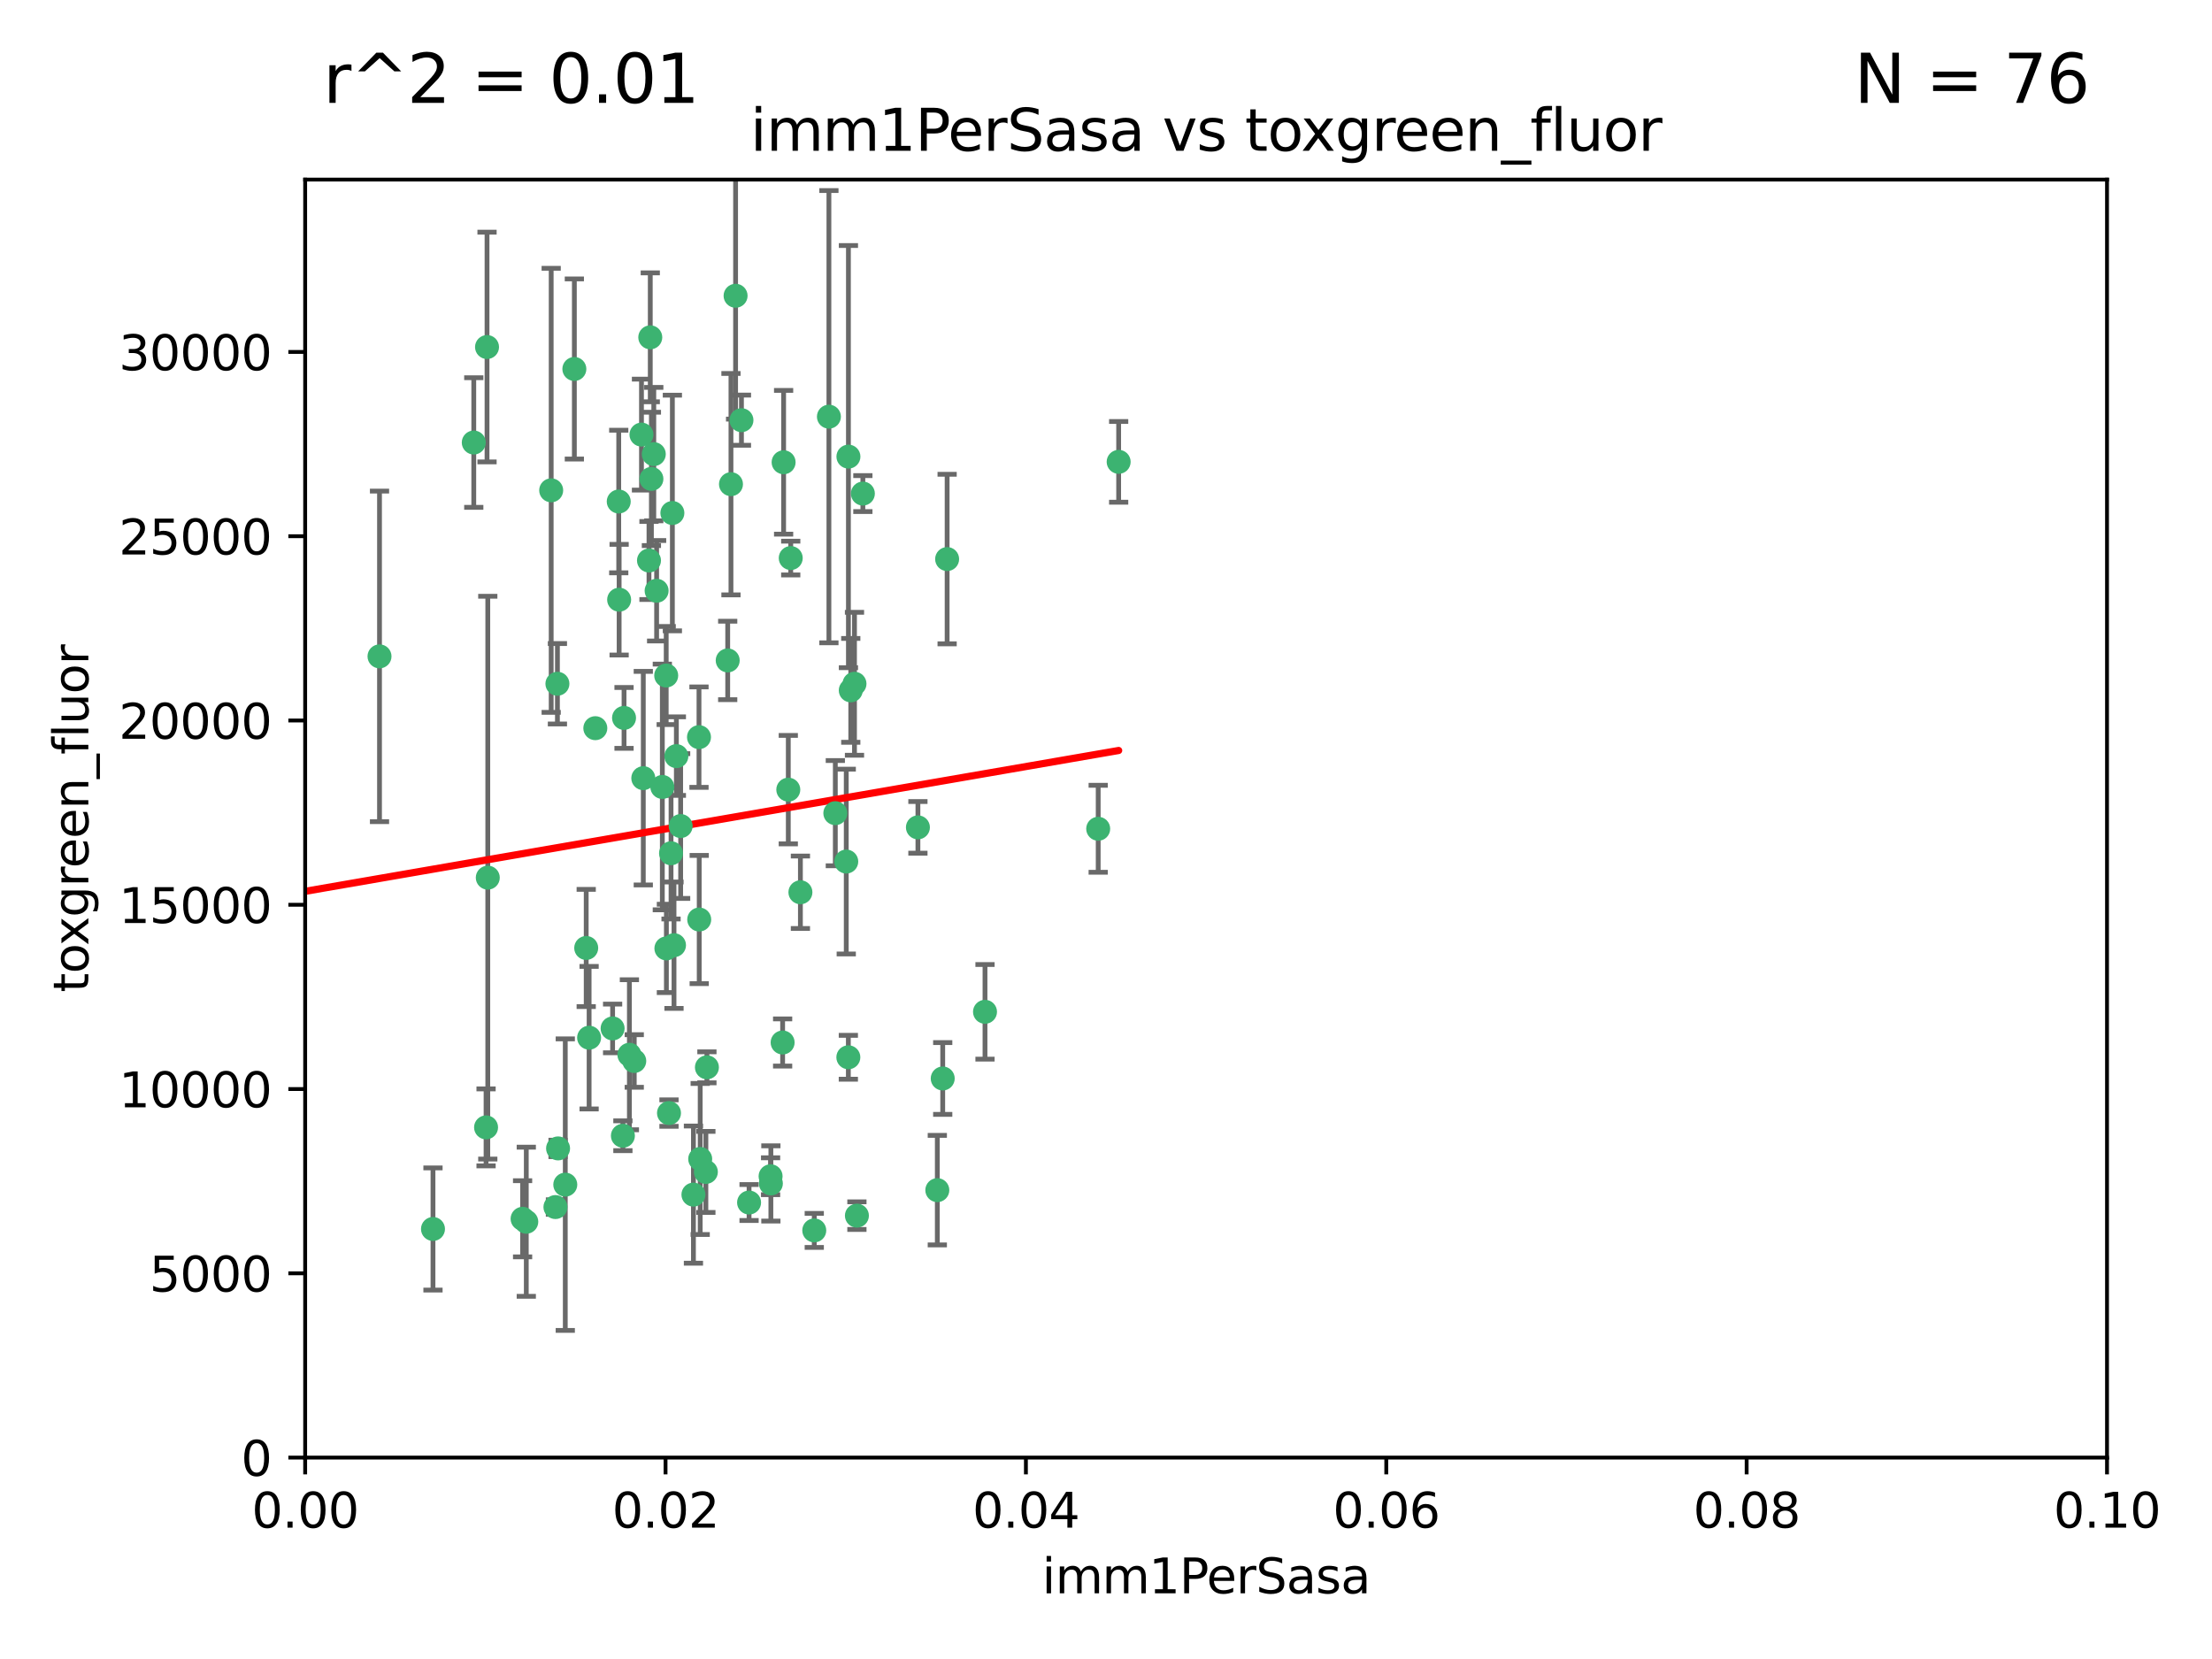 <?xml version="1.0" encoding="utf-8" standalone="no"?>
<!DOCTYPE svg PUBLIC "-//W3C//DTD SVG 1.1//EN"
  "http://www.w3.org/Graphics/SVG/1.1/DTD/svg11.dtd">
<svg xmlns:xlink="http://www.w3.org/1999/xlink" width="460.8pt" height="345.6pt" viewBox="0 0 460.8 345.6" xmlns="http://www.w3.org/2000/svg" version="1.1">
 <defs>
  <style type="text/css">*{stroke-linejoin: round; stroke-linecap: butt}</style>
 </defs>
 <g id="figure_1">
  <g id="patch_1">
   <path d="M 0 345.6 
L 460.8 345.6 
L 460.8 0 
L 0 0 
z
" style="fill: #ffffff"/>
  </g>
  <g id="axes_1">
   <g id="patch_2">
    <path d="M 63.571 303.64 
L 438.93 303.64 
L 438.93 37.411 
L 63.571 37.411 
z
" style="fill: #ffffff"/>
   </g>
   <g id="PathCollection_1">
    <defs>
     <path id="ma647a8d2b0" d="M 0 1.118 
C 0.297 1.118 0.581 1 0.791 0.791 
C 1 0.581 1.118 0.297 1.118 0 
C 1.118 -0.297 1 -0.581 0.791 -0.791 
C 0.581 -1 0.297 -1.118 0 -1.118 
C -0.297 -1.118 -0.581 -1 -0.791 -0.791 
C -1 -0.581 -1.118 -0.297 -1.118 0 
C -1.118 0.297 -1 0.581 -0.791 0.791 
C -0.581 1 -0.297 1.118 0 1.118 
z
" style="stroke: #3cb371"/>
    </defs>
    <g clip-path="url(#p1c06ecf0f9)">
     <use xlink:href="#ma647a8d2b0" x="101.457" y="72.294" style="fill: #3cb371; stroke: #3cb371"/>
     <use xlink:href="#ma647a8d2b0" x="79.059" y="136.733" style="fill: #3cb371; stroke: #3cb371"/>
     <use xlink:href="#ma647a8d2b0" x="98.695" y="92.187" style="fill: #3cb371; stroke: #3cb371"/>
     <use xlink:href="#ma647a8d2b0" x="114.822" y="102.144" style="fill: #3cb371; stroke: #3cb371"/>
     <use xlink:href="#ma647a8d2b0" x="135.699" y="99.763" style="fill: #3cb371; stroke: #3cb371"/>
     <use xlink:href="#ma647a8d2b0" x="135.464" y="70.271" style="fill: #3cb371; stroke: #3cb371"/>
     <use xlink:href="#ma647a8d2b0" x="164.725" y="116.252" style="fill: #3cb371; stroke: #3cb371"/>
     <use xlink:href="#ma647a8d2b0" x="136.786" y="123.063" style="fill: #3cb371; stroke: #3cb371"/>
     <use xlink:href="#ma647a8d2b0" x="124.016" y="151.693" style="fill: #3cb371; stroke: #3cb371"/>
     <use xlink:href="#ma647a8d2b0" x="137.975" y="163.936" style="fill: #3cb371; stroke: #3cb371"/>
     <use xlink:href="#ma647a8d2b0" x="128.894" y="104.476" style="fill: #3cb371; stroke: #3cb371"/>
     <use xlink:href="#ma647a8d2b0" x="177.231" y="143.815" style="fill: #3cb371; stroke: #3cb371"/>
     <use xlink:href="#ma647a8d2b0" x="135.196" y="116.762" style="fill: #3cb371; stroke: #3cb371"/>
     <use xlink:href="#ma647a8d2b0" x="119.649" y="76.865" style="fill: #3cb371; stroke: #3cb371"/>
     <use xlink:href="#ma647a8d2b0" x="153.236" y="61.614" style="fill: #3cb371; stroke: #3cb371"/>
     <use xlink:href="#ma647a8d2b0" x="145.613" y="153.559" style="fill: #3cb371; stroke: #3cb371"/>
     <use xlink:href="#ma647a8d2b0" x="179.751" y="102.821" style="fill: #3cb371; stroke: #3cb371"/>
     <use xlink:href="#ma647a8d2b0" x="136.196" y="94.6" style="fill: #3cb371; stroke: #3cb371"/>
     <use xlink:href="#ma647a8d2b0" x="140.407" y="196.901" style="fill: #3cb371; stroke: #3cb371"/>
     <use xlink:href="#ma647a8d2b0" x="151.594" y="137.58" style="fill: #3cb371; stroke: #3cb371"/>
     <use xlink:href="#ma647a8d2b0" x="164.216" y="164.499" style="fill: #3cb371; stroke: #3cb371"/>
     <use xlink:href="#ma647a8d2b0" x="178.006" y="142.442" style="fill: #3cb371; stroke: #3cb371"/>
     <use xlink:href="#ma647a8d2b0" x="117.758" y="246.782" style="fill: #3cb371; stroke: #3cb371"/>
     <use xlink:href="#ma647a8d2b0" x="133.632" y="90.534" style="fill: #3cb371; stroke: #3cb371"/>
     <use xlink:href="#ma647a8d2b0" x="129.998" y="149.553" style="fill: #3cb371; stroke: #3cb371"/>
     <use xlink:href="#ma647a8d2b0" x="128.977" y="124.926" style="fill: #3cb371; stroke: #3cb371"/>
     <use xlink:href="#ma647a8d2b0" x="152.275" y="100.862" style="fill: #3cb371; stroke: #3cb371"/>
     <use xlink:href="#ma647a8d2b0" x="140.068" y="106.867" style="fill: #3cb371; stroke: #3cb371"/>
     <use xlink:href="#ma647a8d2b0" x="116.121" y="142.44" style="fill: #3cb371; stroke: #3cb371"/>
     <use xlink:href="#ma647a8d2b0" x="172.678" y="86.8" style="fill: #3cb371; stroke: #3cb371"/>
     <use xlink:href="#ma647a8d2b0" x="145.864" y="241.437" style="fill: #3cb371; stroke: #3cb371"/>
     <use xlink:href="#ma647a8d2b0" x="163.241" y="96.298" style="fill: #3cb371; stroke: #3cb371"/>
     <use xlink:href="#ma647a8d2b0" x="166.741" y="185.876" style="fill: #3cb371; stroke: #3cb371"/>
     <use xlink:href="#ma647a8d2b0" x="127.618" y="214.241" style="fill: #3cb371; stroke: #3cb371"/>
     <use xlink:href="#ma647a8d2b0" x="176.743" y="95.121" style="fill: #3cb371; stroke: #3cb371"/>
     <use xlink:href="#ma647a8d2b0" x="115.709" y="251.452" style="fill: #3cb371; stroke: #3cb371"/>
     <use xlink:href="#ma647a8d2b0" x="160.527" y="245.034" style="fill: #3cb371; stroke: #3cb371"/>
     <use xlink:href="#ma647a8d2b0" x="233.037" y="96.211" style="fill: #3cb371; stroke: #3cb371"/>
     <use xlink:href="#ma647a8d2b0" x="176.29" y="179.478" style="fill: #3cb371; stroke: #3cb371"/>
     <use xlink:href="#ma647a8d2b0" x="195.26" y="247.93" style="fill: #3cb371; stroke: #3cb371"/>
     <use xlink:href="#ma647a8d2b0" x="174.014" y="169.397" style="fill: #3cb371; stroke: #3cb371"/>
     <use xlink:href="#ma647a8d2b0" x="139.363" y="231.871" style="fill: #3cb371; stroke: #3cb371"/>
     <use xlink:href="#ma647a8d2b0" x="122.118" y="197.478" style="fill: #3cb371; stroke: #3cb371"/>
     <use xlink:href="#ma647a8d2b0" x="154.458" y="87.531" style="fill: #3cb371; stroke: #3cb371"/>
     <use xlink:href="#ma647a8d2b0" x="140.899" y="157.513" style="fill: #3cb371; stroke: #3cb371"/>
     <use xlink:href="#ma647a8d2b0" x="101.615" y="182.831" style="fill: #3cb371; stroke: #3cb371"/>
     <use xlink:href="#ma647a8d2b0" x="139.79" y="177.75" style="fill: #3cb371; stroke: #3cb371"/>
     <use xlink:href="#ma647a8d2b0" x="197.304" y="116.464" style="fill: #3cb371; stroke: #3cb371"/>
     <use xlink:href="#ma647a8d2b0" x="141.792" y="172.082" style="fill: #3cb371; stroke: #3cb371"/>
     <use xlink:href="#ma647a8d2b0" x="101.256" y="234.855" style="fill: #3cb371; stroke: #3cb371"/>
     <use xlink:href="#ma647a8d2b0" x="191.219" y="172.356" style="fill: #3cb371; stroke: #3cb371"/>
     <use xlink:href="#ma647a8d2b0" x="131.114" y="219.725" style="fill: #3cb371; stroke: #3cb371"/>
     <use xlink:href="#ma647a8d2b0" x="145.66" y="191.554" style="fill: #3cb371; stroke: #3cb371"/>
     <use xlink:href="#ma647a8d2b0" x="147.264" y="222.343" style="fill: #3cb371; stroke: #3cb371"/>
     <use xlink:href="#ma647a8d2b0" x="109.635" y="254.514" style="fill: #3cb371; stroke: #3cb371"/>
     <use xlink:href="#ma647a8d2b0" x="122.722" y="216.17" style="fill: #3cb371; stroke: #3cb371"/>
     <use xlink:href="#ma647a8d2b0" x="108.865" y="253.898" style="fill: #3cb371; stroke: #3cb371"/>
     <use xlink:href="#ma647a8d2b0" x="134.01" y="162.105" style="fill: #3cb371; stroke: #3cb371"/>
     <use xlink:href="#ma647a8d2b0" x="138.782" y="140.722" style="fill: #3cb371; stroke: #3cb371"/>
     <use xlink:href="#ma647a8d2b0" x="90.199" y="256.018" style="fill: #3cb371; stroke: #3cb371"/>
     <use xlink:href="#ma647a8d2b0" x="138.822" y="197.571" style="fill: #3cb371; stroke: #3cb371"/>
     <use xlink:href="#ma647a8d2b0" x="59.032" y="256.331" style="fill: #3cb371; stroke: #3cb371"/>
     <use xlink:href="#ma647a8d2b0" x="132.127" y="221.023" style="fill: #3cb371; stroke: #3cb371"/>
     <use xlink:href="#ma647a8d2b0" x="129.761" y="236.599" style="fill: #3cb371; stroke: #3cb371"/>
     <use xlink:href="#ma647a8d2b0" x="196.386" y="224.667" style="fill: #3cb371; stroke: #3cb371"/>
     <use xlink:href="#ma647a8d2b0" x="178.51" y="253.241" style="fill: #3cb371; stroke: #3cb371"/>
     <use xlink:href="#ma647a8d2b0" x="116.256" y="239.234" style="fill: #3cb371; stroke: #3cb371"/>
     <use xlink:href="#ma647a8d2b0" x="156.045" y="250.509" style="fill: #3cb371; stroke: #3cb371"/>
     <use xlink:href="#ma647a8d2b0" x="176.726" y="220.252" style="fill: #3cb371; stroke: #3cb371"/>
     <use xlink:href="#ma647a8d2b0" x="228.774" y="172.649" style="fill: #3cb371; stroke: #3cb371"/>
     <use xlink:href="#ma647a8d2b0" x="169.626" y="256.316" style="fill: #3cb371; stroke: #3cb371"/>
     <use xlink:href="#ma647a8d2b0" x="160.587" y="246.532" style="fill: #3cb371; stroke: #3cb371"/>
     <use xlink:href="#ma647a8d2b0" x="163.035" y="217.17" style="fill: #3cb371; stroke: #3cb371"/>
     <use xlink:href="#ma647a8d2b0" x="147.046" y="244.135" style="fill: #3cb371; stroke: #3cb371"/>
     <use xlink:href="#ma647a8d2b0" x="144.456" y="248.861" style="fill: #3cb371; stroke: #3cb371"/>
     <use xlink:href="#ma647a8d2b0" x="205.195" y="210.779" style="fill: #3cb371; stroke: #3cb371"/>
    </g>
   </g>
   <g id="matplotlib.axis_1">
    <g id="xtick_1">
     <g id="line2d_1">
      <defs>
       <path id="md960e93dfb" d="M 0 0 
L 0 3.5 
" style="stroke: #000000; stroke-width: 0.8"/>
      </defs>
      <g>
       <use xlink:href="#md960e93dfb" x="63.571" y="303.64" style="stroke: #000000; stroke-width: 0.8"/>
      </g>
     </g>
     <g id="text_1">
      <!-- 0.00 -->
      <g transform="translate(52.438 318.238)scale(0.1 -0.1)">
       <defs>
        <path id="DejaVuSans-30" d="M 2034 4250 
Q 1547 4250 1301 3770 
Q 1056 3291 1056 2328 
Q 1056 1369 1301 889 
Q 1547 409 2034 409 
Q 2525 409 2770 889 
Q 3016 1369 3016 2328 
Q 3016 3291 2770 3770 
Q 2525 4250 2034 4250 
z
M 2034 4750 
Q 2819 4750 3233 4129 
Q 3647 3509 3647 2328 
Q 3647 1150 3233 529 
Q 2819 -91 2034 -91 
Q 1250 -91 836 529 
Q 422 1150 422 2328 
Q 422 3509 836 4129 
Q 1250 4750 2034 4750 
z
" transform="scale(0.016)"/>
        <path id="DejaVuSans-2e" d="M 684 794 
L 1344 794 
L 1344 0 
L 684 0 
L 684 794 
z
" transform="scale(0.016)"/>
       </defs>
       <use xlink:href="#DejaVuSans-30"/>
       <use xlink:href="#DejaVuSans-2e" x="63.623"/>
       <use xlink:href="#DejaVuSans-30" x="95.41"/>
       <use xlink:href="#DejaVuSans-30" x="159.033"/>
      </g>
     </g>
    </g>
    <g id="xtick_2">
     <g id="line2d_2">
      <g>
       <use xlink:href="#md960e93dfb" x="138.643" y="303.64" style="stroke: #000000; stroke-width: 0.8"/>
      </g>
     </g>
     <g id="text_2">
      <!-- 0.02 -->
      <g transform="translate(127.51 318.238)scale(0.1 -0.1)">
       <defs>
        <path id="DejaVuSans-32" d="M 1228 531 
L 3431 531 
L 3431 0 
L 469 0 
L 469 531 
Q 828 903 1448 1529 
Q 2069 2156 2228 2338 
Q 2531 2678 2651 2914 
Q 2772 3150 2772 3378 
Q 2772 3750 2511 3984 
Q 2250 4219 1831 4219 
Q 1534 4219 1204 4116 
Q 875 4013 500 3803 
L 500 4441 
Q 881 4594 1212 4672 
Q 1544 4750 1819 4750 
Q 2544 4750 2975 4387 
Q 3406 4025 3406 3419 
Q 3406 3131 3298 2873 
Q 3191 2616 2906 2266 
Q 2828 2175 2409 1742 
Q 1991 1309 1228 531 
z
" transform="scale(0.016)"/>
       </defs>
       <use xlink:href="#DejaVuSans-30"/>
       <use xlink:href="#DejaVuSans-2e" x="63.623"/>
       <use xlink:href="#DejaVuSans-30" x="95.41"/>
       <use xlink:href="#DejaVuSans-32" x="159.033"/>
      </g>
     </g>
    </g>
    <g id="xtick_3">
     <g id="line2d_3">
      <g>
       <use xlink:href="#md960e93dfb" x="213.715" y="303.64" style="stroke: #000000; stroke-width: 0.8"/>
      </g>
     </g>
     <g id="text_3">
      <!-- 0.04 -->
      <g transform="translate(202.582 318.238)scale(0.1 -0.1)">
       <defs>
        <path id="DejaVuSans-34" d="M 2419 4116 
L 825 1625 
L 2419 1625 
L 2419 4116 
z
M 2253 4666 
L 3047 4666 
L 3047 1625 
L 3713 1625 
L 3713 1100 
L 3047 1100 
L 3047 0 
L 2419 0 
L 2419 1100 
L 313 1100 
L 313 1709 
L 2253 4666 
z
" transform="scale(0.016)"/>
       </defs>
       <use xlink:href="#DejaVuSans-30"/>
       <use xlink:href="#DejaVuSans-2e" x="63.623"/>
       <use xlink:href="#DejaVuSans-30" x="95.41"/>
       <use xlink:href="#DejaVuSans-34" x="159.033"/>
      </g>
     </g>
    </g>
    <g id="xtick_4">
     <g id="line2d_4">
      <g>
       <use xlink:href="#md960e93dfb" x="288.786" y="303.64" style="stroke: #000000; stroke-width: 0.8"/>
      </g>
     </g>
     <g id="text_4">
      <!-- 0.06 -->
      <g transform="translate(277.654 318.238)scale(0.1 -0.1)">
       <defs>
        <path id="DejaVuSans-36" d="M 2113 2584 
Q 1688 2584 1439 2293 
Q 1191 2003 1191 1497 
Q 1191 994 1439 701 
Q 1688 409 2113 409 
Q 2538 409 2786 701 
Q 3034 994 3034 1497 
Q 3034 2003 2786 2293 
Q 2538 2584 2113 2584 
z
M 3366 4563 
L 3366 3988 
Q 3128 4100 2886 4159 
Q 2644 4219 2406 4219 
Q 1781 4219 1451 3797 
Q 1122 3375 1075 2522 
Q 1259 2794 1537 2939 
Q 1816 3084 2150 3084 
Q 2853 3084 3261 2657 
Q 3669 2231 3669 1497 
Q 3669 778 3244 343 
Q 2819 -91 2113 -91 
Q 1303 -91 875 529 
Q 447 1150 447 2328 
Q 447 3434 972 4092 
Q 1497 4750 2381 4750 
Q 2619 4750 2861 4703 
Q 3103 4656 3366 4563 
z
" transform="scale(0.016)"/>
       </defs>
       <use xlink:href="#DejaVuSans-30"/>
       <use xlink:href="#DejaVuSans-2e" x="63.623"/>
       <use xlink:href="#DejaVuSans-30" x="95.41"/>
       <use xlink:href="#DejaVuSans-36" x="159.033"/>
      </g>
     </g>
    </g>
    <g id="xtick_5">
     <g id="line2d_5">
      <g>
       <use xlink:href="#md960e93dfb" x="363.858" y="303.64" style="stroke: #000000; stroke-width: 0.8"/>
      </g>
     </g>
     <g id="text_5">
      <!-- 0.08 -->
      <g transform="translate(352.725 318.238)scale(0.1 -0.1)">
       <defs>
        <path id="DejaVuSans-38" d="M 2034 2216 
Q 1584 2216 1326 1975 
Q 1069 1734 1069 1313 
Q 1069 891 1326 650 
Q 1584 409 2034 409 
Q 2484 409 2743 651 
Q 3003 894 3003 1313 
Q 3003 1734 2745 1975 
Q 2488 2216 2034 2216 
z
M 1403 2484 
Q 997 2584 770 2862 
Q 544 3141 544 3541 
Q 544 4100 942 4425 
Q 1341 4750 2034 4750 
Q 2731 4750 3128 4425 
Q 3525 4100 3525 3541 
Q 3525 3141 3298 2862 
Q 3072 2584 2669 2484 
Q 3125 2378 3379 2068 
Q 3634 1759 3634 1313 
Q 3634 634 3220 271 
Q 2806 -91 2034 -91 
Q 1263 -91 848 271 
Q 434 634 434 1313 
Q 434 1759 690 2068 
Q 947 2378 1403 2484 
z
M 1172 3481 
Q 1172 3119 1398 2916 
Q 1625 2713 2034 2713 
Q 2441 2713 2670 2916 
Q 2900 3119 2900 3481 
Q 2900 3844 2670 4047 
Q 2441 4250 2034 4250 
Q 1625 4250 1398 4047 
Q 1172 3844 1172 3481 
z
" transform="scale(0.016)"/>
       </defs>
       <use xlink:href="#DejaVuSans-30"/>
       <use xlink:href="#DejaVuSans-2e" x="63.623"/>
       <use xlink:href="#DejaVuSans-30" x="95.41"/>
       <use xlink:href="#DejaVuSans-38" x="159.033"/>
      </g>
     </g>
    </g>
    <g id="xtick_6">
     <g id="line2d_6">
      <g>
       <use xlink:href="#md960e93dfb" x="438.93" y="303.64" style="stroke: #000000; stroke-width: 0.8"/>
      </g>
     </g>
     <g id="text_6">
      <!-- 0.10 -->
      <g transform="translate(427.797 318.238)scale(0.1 -0.1)">
       <defs>
        <path id="DejaVuSans-31" d="M 794 531 
L 1825 531 
L 1825 4091 
L 703 3866 
L 703 4441 
L 1819 4666 
L 2450 4666 
L 2450 531 
L 3481 531 
L 3481 0 
L 794 0 
L 794 531 
z
" transform="scale(0.016)"/>
       </defs>
       <use xlink:href="#DejaVuSans-30"/>
       <use xlink:href="#DejaVuSans-2e" x="63.623"/>
       <use xlink:href="#DejaVuSans-31" x="95.41"/>
       <use xlink:href="#DejaVuSans-30" x="159.033"/>
      </g>
     </g>
    </g>
    <g id="text_7">
     <!-- imm1PerSasa -->
     <g transform="translate(217.067 331.917)scale(0.1 -0.1)">
      <defs>
       <path id="DejaVuSans-69" d="M 603 3500 
L 1178 3500 
L 1178 0 
L 603 0 
L 603 3500 
z
M 603 4863 
L 1178 4863 
L 1178 4134 
L 603 4134 
L 603 4863 
z
" transform="scale(0.016)"/>
       <path id="DejaVuSans-6d" d="M 3328 2828 
Q 3544 3216 3844 3400 
Q 4144 3584 4550 3584 
Q 5097 3584 5394 3201 
Q 5691 2819 5691 2113 
L 5691 0 
L 5113 0 
L 5113 2094 
Q 5113 2597 4934 2840 
Q 4756 3084 4391 3084 
Q 3944 3084 3684 2787 
Q 3425 2491 3425 1978 
L 3425 0 
L 2847 0 
L 2847 2094 
Q 2847 2600 2669 2842 
Q 2491 3084 2119 3084 
Q 1678 3084 1418 2786 
Q 1159 2488 1159 1978 
L 1159 0 
L 581 0 
L 581 3500 
L 1159 3500 
L 1159 2956 
Q 1356 3278 1631 3431 
Q 1906 3584 2284 3584 
Q 2666 3584 2933 3390 
Q 3200 3197 3328 2828 
z
" transform="scale(0.016)"/>
       <path id="DejaVuSans-50" d="M 1259 4147 
L 1259 2394 
L 2053 2394 
Q 2494 2394 2734 2622 
Q 2975 2850 2975 3272 
Q 2975 3691 2734 3919 
Q 2494 4147 2053 4147 
L 1259 4147 
z
M 628 4666 
L 2053 4666 
Q 2838 4666 3239 4311 
Q 3641 3956 3641 3272 
Q 3641 2581 3239 2228 
Q 2838 1875 2053 1875 
L 1259 1875 
L 1259 0 
L 628 0 
L 628 4666 
z
" transform="scale(0.016)"/>
       <path id="DejaVuSans-65" d="M 3597 1894 
L 3597 1613 
L 953 1613 
Q 991 1019 1311 708 
Q 1631 397 2203 397 
Q 2534 397 2845 478 
Q 3156 559 3463 722 
L 3463 178 
Q 3153 47 2828 -22 
Q 2503 -91 2169 -91 
Q 1331 -91 842 396 
Q 353 884 353 1716 
Q 353 2575 817 3079 
Q 1281 3584 2069 3584 
Q 2775 3584 3186 3129 
Q 3597 2675 3597 1894 
z
M 3022 2063 
Q 3016 2534 2758 2815 
Q 2500 3097 2075 3097 
Q 1594 3097 1305 2825 
Q 1016 2553 972 2059 
L 3022 2063 
z
" transform="scale(0.016)"/>
       <path id="DejaVuSans-72" d="M 2631 2963 
Q 2534 3019 2420 3045 
Q 2306 3072 2169 3072 
Q 1681 3072 1420 2755 
Q 1159 2438 1159 1844 
L 1159 0 
L 581 0 
L 581 3500 
L 1159 3500 
L 1159 2956 
Q 1341 3275 1631 3429 
Q 1922 3584 2338 3584 
Q 2397 3584 2469 3576 
Q 2541 3569 2628 3553 
L 2631 2963 
z
" transform="scale(0.016)"/>
       <path id="DejaVuSans-53" d="M 3425 4513 
L 3425 3897 
Q 3066 4069 2747 4153 
Q 2428 4238 2131 4238 
Q 1616 4238 1336 4038 
Q 1056 3838 1056 3469 
Q 1056 3159 1242 3001 
Q 1428 2844 1947 2747 
L 2328 2669 
Q 3034 2534 3370 2195 
Q 3706 1856 3706 1288 
Q 3706 609 3251 259 
Q 2797 -91 1919 -91 
Q 1588 -91 1214 -16 
Q 841 59 441 206 
L 441 856 
Q 825 641 1194 531 
Q 1563 422 1919 422 
Q 2459 422 2753 634 
Q 3047 847 3047 1241 
Q 3047 1584 2836 1778 
Q 2625 1972 2144 2069 
L 1759 2144 
Q 1053 2284 737 2584 
Q 422 2884 422 3419 
Q 422 4038 858 4394 
Q 1294 4750 2059 4750 
Q 2388 4750 2728 4690 
Q 3069 4631 3425 4513 
z
" transform="scale(0.016)"/>
       <path id="DejaVuSans-61" d="M 2194 1759 
Q 1497 1759 1228 1600 
Q 959 1441 959 1056 
Q 959 750 1161 570 
Q 1363 391 1709 391 
Q 2188 391 2477 730 
Q 2766 1069 2766 1631 
L 2766 1759 
L 2194 1759 
z
M 3341 1997 
L 3341 0 
L 2766 0 
L 2766 531 
Q 2569 213 2275 61 
Q 1981 -91 1556 -91 
Q 1019 -91 701 211 
Q 384 513 384 1019 
Q 384 1609 779 1909 
Q 1175 2209 1959 2209 
L 2766 2209 
L 2766 2266 
Q 2766 2663 2505 2880 
Q 2244 3097 1772 3097 
Q 1472 3097 1187 3025 
Q 903 2953 641 2809 
L 641 3341 
Q 956 3463 1253 3523 
Q 1550 3584 1831 3584 
Q 2591 3584 2966 3190 
Q 3341 2797 3341 1997 
z
" transform="scale(0.016)"/>
       <path id="DejaVuSans-73" d="M 2834 3397 
L 2834 2853 
Q 2591 2978 2328 3040 
Q 2066 3103 1784 3103 
Q 1356 3103 1142 2972 
Q 928 2841 928 2578 
Q 928 2378 1081 2264 
Q 1234 2150 1697 2047 
L 1894 2003 
Q 2506 1872 2764 1633 
Q 3022 1394 3022 966 
Q 3022 478 2636 193 
Q 2250 -91 1575 -91 
Q 1294 -91 989 -36 
Q 684 19 347 128 
L 347 722 
Q 666 556 975 473 
Q 1284 391 1588 391 
Q 1994 391 2212 530 
Q 2431 669 2431 922 
Q 2431 1156 2273 1281 
Q 2116 1406 1581 1522 
L 1381 1569 
Q 847 1681 609 1914 
Q 372 2147 372 2553 
Q 372 3047 722 3315 
Q 1072 3584 1716 3584 
Q 2034 3584 2315 3537 
Q 2597 3491 2834 3397 
z
" transform="scale(0.016)"/>
      </defs>
      <use xlink:href="#DejaVuSans-69"/>
      <use xlink:href="#DejaVuSans-6d" x="27.783"/>
      <use xlink:href="#DejaVuSans-6d" x="125.195"/>
      <use xlink:href="#DejaVuSans-31" x="222.607"/>
      <use xlink:href="#DejaVuSans-50" x="286.23"/>
      <use xlink:href="#DejaVuSans-65" x="342.908"/>
      <use xlink:href="#DejaVuSans-72" x="404.432"/>
      <use xlink:href="#DejaVuSans-53" x="445.545"/>
      <use xlink:href="#DejaVuSans-61" x="509.021"/>
      <use xlink:href="#DejaVuSans-73" x="570.301"/>
      <use xlink:href="#DejaVuSans-61" x="622.4"/>
     </g>
    </g>
   </g>
   <g id="matplotlib.axis_2">
    <g id="ytick_1">
     <g id="line2d_7">
      <defs>
       <path id="m5a4a3bdb99" d="M 0 0 
L -3.5 0 
" style="stroke: #000000; stroke-width: 0.8"/>
      </defs>
      <g>
       <use xlink:href="#m5a4a3bdb99" x="63.571" y="303.64" style="stroke: #000000; stroke-width: 0.8"/>
      </g>
     </g>
     <g id="text_8">
      <!-- 0 -->
      <g transform="translate(50.209 307.439)scale(0.1 -0.1)">
       <use xlink:href="#DejaVuSans-30"/>
      </g>
     </g>
    </g>
    <g id="ytick_2">
     <g id="line2d_8">
      <g>
       <use xlink:href="#m5a4a3bdb99" x="63.571" y="265.253" style="stroke: #000000; stroke-width: 0.8"/>
      </g>
     </g>
     <g id="text_9">
      <!-- 5000 -->
      <g transform="translate(31.121 269.052)scale(0.1 -0.1)">
       <defs>
        <path id="DejaVuSans-35" d="M 691 4666 
L 3169 4666 
L 3169 4134 
L 1269 4134 
L 1269 2991 
Q 1406 3038 1543 3061 
Q 1681 3084 1819 3084 
Q 2600 3084 3056 2656 
Q 3513 2228 3513 1497 
Q 3513 744 3044 326 
Q 2575 -91 1722 -91 
Q 1428 -91 1123 -41 
Q 819 9 494 109 
L 494 744 
Q 775 591 1075 516 
Q 1375 441 1709 441 
Q 2250 441 2565 725 
Q 2881 1009 2881 1497 
Q 2881 1984 2565 2268 
Q 2250 2553 1709 2553 
Q 1456 2553 1204 2497 
Q 953 2441 691 2322 
L 691 4666 
z
" transform="scale(0.016)"/>
       </defs>
       <use xlink:href="#DejaVuSans-35"/>
       <use xlink:href="#DejaVuSans-30" x="63.623"/>
       <use xlink:href="#DejaVuSans-30" x="127.246"/>
       <use xlink:href="#DejaVuSans-30" x="190.869"/>
      </g>
     </g>
    </g>
    <g id="ytick_3">
     <g id="line2d_9">
      <g>
       <use xlink:href="#m5a4a3bdb99" x="63.571" y="226.866" style="stroke: #000000; stroke-width: 0.8"/>
      </g>
     </g>
     <g id="text_10">
      <!-- 10000 -->
      <g transform="translate(24.759 230.665)scale(0.1 -0.1)">
       <use xlink:href="#DejaVuSans-31"/>
       <use xlink:href="#DejaVuSans-30" x="63.623"/>
       <use xlink:href="#DejaVuSans-30" x="127.246"/>
       <use xlink:href="#DejaVuSans-30" x="190.869"/>
       <use xlink:href="#DejaVuSans-30" x="254.492"/>
      </g>
     </g>
    </g>
    <g id="ytick_4">
     <g id="line2d_10">
      <g>
       <use xlink:href="#m5a4a3bdb99" x="63.571" y="188.479" style="stroke: #000000; stroke-width: 0.8"/>
      </g>
     </g>
     <g id="text_11">
      <!-- 15000 -->
      <g transform="translate(24.759 192.278)scale(0.1 -0.1)">
       <use xlink:href="#DejaVuSans-31"/>
       <use xlink:href="#DejaVuSans-35" x="63.623"/>
       <use xlink:href="#DejaVuSans-30" x="127.246"/>
       <use xlink:href="#DejaVuSans-30" x="190.869"/>
       <use xlink:href="#DejaVuSans-30" x="254.492"/>
      </g>
     </g>
    </g>
    <g id="ytick_5">
     <g id="line2d_11">
      <g>
       <use xlink:href="#m5a4a3bdb99" x="63.571" y="150.092" style="stroke: #000000; stroke-width: 0.8"/>
      </g>
     </g>
     <g id="text_12">
      <!-- 20000 -->
      <g transform="translate(24.759 153.891)scale(0.1 -0.1)">
       <use xlink:href="#DejaVuSans-32"/>
       <use xlink:href="#DejaVuSans-30" x="63.623"/>
       <use xlink:href="#DejaVuSans-30" x="127.246"/>
       <use xlink:href="#DejaVuSans-30" x="190.869"/>
       <use xlink:href="#DejaVuSans-30" x="254.492"/>
      </g>
     </g>
    </g>
    <g id="ytick_6">
     <g id="line2d_12">
      <g>
       <use xlink:href="#m5a4a3bdb99" x="63.571" y="111.705" style="stroke: #000000; stroke-width: 0.8"/>
      </g>
     </g>
     <g id="text_13">
      <!-- 25000 -->
      <g transform="translate(24.759 115.504)scale(0.1 -0.1)">
       <use xlink:href="#DejaVuSans-32"/>
       <use xlink:href="#DejaVuSans-35" x="63.623"/>
       <use xlink:href="#DejaVuSans-30" x="127.246"/>
       <use xlink:href="#DejaVuSans-30" x="190.869"/>
       <use xlink:href="#DejaVuSans-30" x="254.492"/>
      </g>
     </g>
    </g>
    <g id="ytick_7">
     <g id="line2d_13">
      <g>
       <use xlink:href="#m5a4a3bdb99" x="63.571" y="73.317" style="stroke: #000000; stroke-width: 0.8"/>
      </g>
     </g>
     <g id="text_14">
      <!-- 30000 -->
      <g transform="translate(24.759 77.117)scale(0.1 -0.1)">
       <defs>
        <path id="DejaVuSans-33" d="M 2597 2516 
Q 3050 2419 3304 2112 
Q 3559 1806 3559 1356 
Q 3559 666 3084 287 
Q 2609 -91 1734 -91 
Q 1441 -91 1130 -33 
Q 819 25 488 141 
L 488 750 
Q 750 597 1062 519 
Q 1375 441 1716 441 
Q 2309 441 2620 675 
Q 2931 909 2931 1356 
Q 2931 1769 2642 2001 
Q 2353 2234 1838 2234 
L 1294 2234 
L 1294 2753 
L 1863 2753 
Q 2328 2753 2575 2939 
Q 2822 3125 2822 3475 
Q 2822 3834 2567 4026 
Q 2313 4219 1838 4219 
Q 1578 4219 1281 4162 
Q 984 4106 628 3988 
L 628 4550 
Q 988 4650 1302 4700 
Q 1616 4750 1894 4750 
Q 2613 4750 3031 4423 
Q 3450 4097 3450 3541 
Q 3450 3153 3228 2886 
Q 3006 2619 2597 2516 
z
" transform="scale(0.016)"/>
       </defs>
       <use xlink:href="#DejaVuSans-33"/>
       <use xlink:href="#DejaVuSans-30" x="63.623"/>
       <use xlink:href="#DejaVuSans-30" x="127.246"/>
       <use xlink:href="#DejaVuSans-30" x="190.869"/>
       <use xlink:href="#DejaVuSans-30" x="254.492"/>
      </g>
     </g>
    </g>
    <g id="text_15">
     <!-- toxgreen_fluor -->
     <g transform="translate(18.401 206.72)rotate(-90)scale(0.1 -0.1)">
      <defs>
       <path id="DejaVuSans-74" d="M 1172 4494 
L 1172 3500 
L 2356 3500 
L 2356 3053 
L 1172 3053 
L 1172 1153 
Q 1172 725 1289 603 
Q 1406 481 1766 481 
L 2356 481 
L 2356 0 
L 1766 0 
Q 1100 0 847 248 
Q 594 497 594 1153 
L 594 3053 
L 172 3053 
L 172 3500 
L 594 3500 
L 594 4494 
L 1172 4494 
z
" transform="scale(0.016)"/>
       <path id="DejaVuSans-6f" d="M 1959 3097 
Q 1497 3097 1228 2736 
Q 959 2375 959 1747 
Q 959 1119 1226 758 
Q 1494 397 1959 397 
Q 2419 397 2687 759 
Q 2956 1122 2956 1747 
Q 2956 2369 2687 2733 
Q 2419 3097 1959 3097 
z
M 1959 3584 
Q 2709 3584 3137 3096 
Q 3566 2609 3566 1747 
Q 3566 888 3137 398 
Q 2709 -91 1959 -91 
Q 1206 -91 779 398 
Q 353 888 353 1747 
Q 353 2609 779 3096 
Q 1206 3584 1959 3584 
z
" transform="scale(0.016)"/>
       <path id="DejaVuSans-78" d="M 3513 3500 
L 2247 1797 
L 3578 0 
L 2900 0 
L 1881 1375 
L 863 0 
L 184 0 
L 1544 1831 
L 300 3500 
L 978 3500 
L 1906 2253 
L 2834 3500 
L 3513 3500 
z
" transform="scale(0.016)"/>
       <path id="DejaVuSans-67" d="M 2906 1791 
Q 2906 2416 2648 2759 
Q 2391 3103 1925 3103 
Q 1463 3103 1205 2759 
Q 947 2416 947 1791 
Q 947 1169 1205 825 
Q 1463 481 1925 481 
Q 2391 481 2648 825 
Q 2906 1169 2906 1791 
z
M 3481 434 
Q 3481 -459 3084 -895 
Q 2688 -1331 1869 -1331 
Q 1566 -1331 1297 -1286 
Q 1028 -1241 775 -1147 
L 775 -588 
Q 1028 -725 1275 -790 
Q 1522 -856 1778 -856 
Q 2344 -856 2625 -561 
Q 2906 -266 2906 331 
L 2906 616 
Q 2728 306 2450 153 
Q 2172 0 1784 0 
Q 1141 0 747 490 
Q 353 981 353 1791 
Q 353 2603 747 3093 
Q 1141 3584 1784 3584 
Q 2172 3584 2450 3431 
Q 2728 3278 2906 2969 
L 2906 3500 
L 3481 3500 
L 3481 434 
z
" transform="scale(0.016)"/>
       <path id="DejaVuSans-6e" d="M 3513 2113 
L 3513 0 
L 2938 0 
L 2938 2094 
Q 2938 2591 2744 2837 
Q 2550 3084 2163 3084 
Q 1697 3084 1428 2787 
Q 1159 2491 1159 1978 
L 1159 0 
L 581 0 
L 581 3500 
L 1159 3500 
L 1159 2956 
Q 1366 3272 1645 3428 
Q 1925 3584 2291 3584 
Q 2894 3584 3203 3211 
Q 3513 2838 3513 2113 
z
" transform="scale(0.016)"/>
       <path id="DejaVuSans-5f" d="M 3263 -1063 
L 3263 -1509 
L -63 -1509 
L -63 -1063 
L 3263 -1063 
z
" transform="scale(0.016)"/>
       <path id="DejaVuSans-66" d="M 2375 4863 
L 2375 4384 
L 1825 4384 
Q 1516 4384 1395 4259 
Q 1275 4134 1275 3809 
L 1275 3500 
L 2222 3500 
L 2222 3053 
L 1275 3053 
L 1275 0 
L 697 0 
L 697 3053 
L 147 3053 
L 147 3500 
L 697 3500 
L 697 3744 
Q 697 4328 969 4595 
Q 1241 4863 1831 4863 
L 2375 4863 
z
" transform="scale(0.016)"/>
       <path id="DejaVuSans-6c" d="M 603 4863 
L 1178 4863 
L 1178 0 
L 603 0 
L 603 4863 
z
" transform="scale(0.016)"/>
       <path id="DejaVuSans-75" d="M 544 1381 
L 544 3500 
L 1119 3500 
L 1119 1403 
Q 1119 906 1312 657 
Q 1506 409 1894 409 
Q 2359 409 2629 706 
Q 2900 1003 2900 1516 
L 2900 3500 
L 3475 3500 
L 3475 0 
L 2900 0 
L 2900 538 
Q 2691 219 2414 64 
Q 2138 -91 1772 -91 
Q 1169 -91 856 284 
Q 544 659 544 1381 
z
M 1991 3584 
L 1991 3584 
z
" transform="scale(0.016)"/>
      </defs>
      <use xlink:href="#DejaVuSans-74"/>
      <use xlink:href="#DejaVuSans-6f" x="39.209"/>
      <use xlink:href="#DejaVuSans-78" x="97.266"/>
      <use xlink:href="#DejaVuSans-67" x="156.445"/>
      <use xlink:href="#DejaVuSans-72" x="219.922"/>
      <use xlink:href="#DejaVuSans-65" x="258.785"/>
      <use xlink:href="#DejaVuSans-65" x="320.309"/>
      <use xlink:href="#DejaVuSans-6e" x="381.832"/>
      <use xlink:href="#DejaVuSans-5f" x="445.211"/>
      <use xlink:href="#DejaVuSans-66" x="495.211"/>
      <use xlink:href="#DejaVuSans-6c" x="530.416"/>
      <use xlink:href="#DejaVuSans-75" x="558.199"/>
      <use xlink:href="#DejaVuSans-6f" x="621.578"/>
      <use xlink:href="#DejaVuSans-72" x="682.76"/>
     </g>
    </g>
   </g>
   <g id="LineCollection_1">
    <path d="M 101.457 96.224 
L 101.457 48.364 
" clip-path="url(#p1c06ecf0f9)" style="fill: none; stroke: #696969"/>
    <path d="M 79.059 171.165 
L 79.059 102.302 
" clip-path="url(#p1c06ecf0f9)" style="fill: none; stroke: #696969"/>
    <path d="M 98.695 105.69 
L 98.695 78.685 
" clip-path="url(#p1c06ecf0f9)" style="fill: none; stroke: #696969"/>
    <path d="M 114.822 148.395 
L 114.822 55.893 
" clip-path="url(#p1c06ecf0f9)" style="fill: none; stroke: #696969"/>
    <path d="M 135.699 113.651 
L 135.699 85.875 
" clip-path="url(#p1c06ecf0f9)" style="fill: none; stroke: #696969"/>
    <path d="M 135.464 83.696 
L 135.464 56.846 
" clip-path="url(#p1c06ecf0f9)" style="fill: none; stroke: #696969"/>
    <path d="M 164.725 119.772 
L 164.725 112.733 
" clip-path="url(#p1c06ecf0f9)" style="fill: none; stroke: #696969"/>
    <path d="M 136.786 133.529 
L 136.786 112.598 
" clip-path="url(#p1c06ecf0f9)" style="fill: none; stroke: #696969"/>
    <path d="M 124.016 152.217 
L 124.016 151.168 
" clip-path="url(#p1c06ecf0f9)" style="fill: none; stroke: #696969"/>
    <path d="M 137.975 189.529 
L 137.975 138.343 
" clip-path="url(#p1c06ecf0f9)" style="fill: none; stroke: #696969"/>
    <path d="M 128.894 119.328 
L 128.894 89.623 
" clip-path="url(#p1c06ecf0f9)" style="fill: none; stroke: #696969"/>
    <path d="M 177.231 154.632 
L 177.231 132.999 
" clip-path="url(#p1c06ecf0f9)" style="fill: none; stroke: #696969"/>
    <path d="M 135.196 124.89 
L 135.196 108.635 
" clip-path="url(#p1c06ecf0f9)" style="fill: none; stroke: #696969"/>
    <path d="M 119.649 95.625 
L 119.649 58.105 
" clip-path="url(#p1c06ecf0f9)" style="fill: none; stroke: #696969"/>
    <path d="M 153.236 87.306 
L 153.236 35.922 
" clip-path="url(#p1c06ecf0f9)" style="fill: none; stroke: #696969"/>
    <path d="M 145.613 164.019 
L 145.613 143.098 
" clip-path="url(#p1c06ecf0f9)" style="fill: none; stroke: #696969"/>
    <path d="M 179.751 106.565 
L 179.751 99.077 
" clip-path="url(#p1c06ecf0f9)" style="fill: none; stroke: #696969"/>
    <path d="M 136.196 108.495 
L 136.196 80.704 
" clip-path="url(#p1c06ecf0f9)" style="fill: none; stroke: #696969"/>
    <path d="M 140.407 210.068 
L 140.407 183.734 
" clip-path="url(#p1c06ecf0f9)" style="fill: none; stroke: #696969"/>
    <path d="M 151.594 145.75 
L 151.594 129.411 
" clip-path="url(#p1c06ecf0f9)" style="fill: none; stroke: #696969"/>
    <path d="M 164.216 175.794 
L 164.216 153.204 
" clip-path="url(#p1c06ecf0f9)" style="fill: none; stroke: #696969"/>
    <path d="M 178.006 157.326 
L 178.006 127.559 
" clip-path="url(#p1c06ecf0f9)" style="fill: none; stroke: #696969"/>
    <path d="M 117.758 277.15 
L 117.758 216.415 
" clip-path="url(#p1c06ecf0f9)" style="fill: none; stroke: #696969"/>
    <path d="M 133.632 102.091 
L 133.632 78.978 
" clip-path="url(#p1c06ecf0f9)" style="fill: none; stroke: #696969"/>
    <path d="M 129.998 155.89 
L 129.998 143.216 
" clip-path="url(#p1c06ecf0f9)" style="fill: none; stroke: #696969"/>
    <path d="M 128.977 136.454 
L 128.977 113.398 
" clip-path="url(#p1c06ecf0f9)" style="fill: none; stroke: #696969"/>
    <path d="M 152.275 123.923 
L 152.275 77.801 
" clip-path="url(#p1c06ecf0f9)" style="fill: none; stroke: #696969"/>
    <path d="M 140.068 131.412 
L 140.068 82.321 
" clip-path="url(#p1c06ecf0f9)" style="fill: none; stroke: #696969"/>
    <path d="M 116.121 150.817 
L 116.121 134.064 
" clip-path="url(#p1c06ecf0f9)" style="fill: none; stroke: #696969"/>
    <path d="M 172.678 133.906 
L 172.678 39.694 
" clip-path="url(#p1c06ecf0f9)" style="fill: none; stroke: #696969"/>
    <path d="M 145.864 257.169 
L 145.864 225.706 
" clip-path="url(#p1c06ecf0f9)" style="fill: none; stroke: #696969"/>
    <path d="M 163.241 111.272 
L 163.241 81.324 
" clip-path="url(#p1c06ecf0f9)" style="fill: none; stroke: #696969"/>
    <path d="M 166.741 193.423 
L 166.741 178.328 
" clip-path="url(#p1c06ecf0f9)" style="fill: none; stroke: #696969"/>
    <path d="M 127.618 219.31 
L 127.618 209.172 
" clip-path="url(#p1c06ecf0f9)" style="fill: none; stroke: #696969"/>
    <path d="M 176.743 139.091 
L 176.743 51.151 
" clip-path="url(#p1c06ecf0f9)" style="fill: none; stroke: #696969"/>
    <path d="M 115.709 252.966 
L 115.709 249.939 
" clip-path="url(#p1c06ecf0f9)" style="fill: none; stroke: #696969"/>
    <path d="M 160.527 248.879 
L 160.527 241.19 
" clip-path="url(#p1c06ecf0f9)" style="fill: none; stroke: #696969"/>
    <path d="M 233.037 104.619 
L 233.037 87.804 
" clip-path="url(#p1c06ecf0f9)" style="fill: none; stroke: #696969"/>
    <path d="M 176.29 198.728 
L 176.29 160.228 
" clip-path="url(#p1c06ecf0f9)" style="fill: none; stroke: #696969"/>
    <path d="M 195.26 259.34 
L 195.26 236.521 
" clip-path="url(#p1c06ecf0f9)" style="fill: none; stroke: #696969"/>
    <path d="M 174.014 180.358 
L 174.014 158.436 
" clip-path="url(#p1c06ecf0f9)" style="fill: none; stroke: #696969"/>
    <path d="M 139.363 234.629 
L 139.363 229.112 
" clip-path="url(#p1c06ecf0f9)" style="fill: none; stroke: #696969"/>
    <path d="M 122.118 209.686 
L 122.118 185.269 
" clip-path="url(#p1c06ecf0f9)" style="fill: none; stroke: #696969"/>
    <path d="M 154.458 92.76 
L 154.458 82.303 
" clip-path="url(#p1c06ecf0f9)" style="fill: none; stroke: #696969"/>
    <path d="M 140.899 165.694 
L 140.899 149.332 
" clip-path="url(#p1c06ecf0f9)" style="fill: none; stroke: #696969"/>
    <path d="M 101.615 241.451 
L 101.615 124.21 
" clip-path="url(#p1c06ecf0f9)" style="fill: none; stroke: #696969"/>
    <path d="M 139.79 191.442 
L 139.79 164.057 
" clip-path="url(#p1c06ecf0f9)" style="fill: none; stroke: #696969"/>
    <path d="M 197.304 134.122 
L 197.304 98.805 
" clip-path="url(#p1c06ecf0f9)" style="fill: none; stroke: #696969"/>
    <path d="M 141.792 187.16 
L 141.792 157.004 
" clip-path="url(#p1c06ecf0f9)" style="fill: none; stroke: #696969"/>
    <path d="M 101.256 242.872 
L 101.256 226.838 
" clip-path="url(#p1c06ecf0f9)" style="fill: none; stroke: #696969"/>
    <path d="M 191.219 177.734 
L 191.219 166.978 
" clip-path="url(#p1c06ecf0f9)" style="fill: none; stroke: #696969"/>
    <path d="M 131.114 235.353 
L 131.114 204.097 
" clip-path="url(#p1c06ecf0f9)" style="fill: none; stroke: #696969"/>
    <path d="M 145.66 204.905 
L 145.66 178.202 
" clip-path="url(#p1c06ecf0f9)" style="fill: none; stroke: #696969"/>
    <path d="M 147.264 225.57 
L 147.264 219.116 
" clip-path="url(#p1c06ecf0f9)" style="fill: none; stroke: #696969"/>
    <path d="M 109.635 270.051 
L 109.635 238.978 
" clip-path="url(#p1c06ecf0f9)" style="fill: none; stroke: #696969"/>
    <path d="M 122.722 231.016 
L 122.722 201.324 
" clip-path="url(#p1c06ecf0f9)" style="fill: none; stroke: #696969"/>
    <path d="M 108.865 261.829 
L 108.865 245.966 
" clip-path="url(#p1c06ecf0f9)" style="fill: none; stroke: #696969"/>
    <path d="M 134.01 184.351 
L 134.01 139.86 
" clip-path="url(#p1c06ecf0f9)" style="fill: none; stroke: #696969"/>
    <path d="M 138.782 150.938 
L 138.782 130.506 
" clip-path="url(#p1c06ecf0f9)" style="fill: none; stroke: #696969"/>
    <path d="M 90.199 268.741 
L 90.199 243.296 
" clip-path="url(#p1c06ecf0f9)" style="fill: none; stroke: #696969"/>
    <path d="M 138.822 206.772 
L 138.822 188.371 
" clip-path="url(#p1c06ecf0f9)" style="fill: none; stroke: #696969"/>
    <path d="M 59.032 266.051 
L 59.032 246.611 
" clip-path="url(#p1c06ecf0f9)" style="fill: none; stroke: #696969"/>
    <path d="M 132.127 226.502 
L 132.127 215.543 
" clip-path="url(#p1c06ecf0f9)" style="fill: none; stroke: #696969"/>
    <path d="M 129.761 239.704 
L 129.761 233.493 
" clip-path="url(#p1c06ecf0f9)" style="fill: none; stroke: #696969"/>
    <path d="M 196.386 232.145 
L 196.386 217.189 
" clip-path="url(#p1c06ecf0f9)" style="fill: none; stroke: #696969"/>
    <path d="M 178.51 256.118 
L 178.51 250.365 
" clip-path="url(#p1c06ecf0f9)" style="fill: none; stroke: #696969"/>
    <path d="M 116.256 240.949 
L 116.256 237.518 
" clip-path="url(#p1c06ecf0f9)" style="fill: none; stroke: #696969"/>
    <path d="M 156.045 254.253 
L 156.045 246.765 
" clip-path="url(#p1c06ecf0f9)" style="fill: none; stroke: #696969"/>
    <path d="M 176.726 224.823 
L 176.726 215.68 
" clip-path="url(#p1c06ecf0f9)" style="fill: none; stroke: #696969"/>
    <path d="M 228.774 181.707 
L 228.774 163.591 
" clip-path="url(#p1c06ecf0f9)" style="fill: none; stroke: #696969"/>
    <path d="M 169.626 259.862 
L 169.626 252.77 
" clip-path="url(#p1c06ecf0f9)" style="fill: none; stroke: #696969"/>
    <path d="M 160.587 254.369 
L 160.587 238.695 
" clip-path="url(#p1c06ecf0f9)" style="fill: none; stroke: #696969"/>
    <path d="M 163.035 222.082 
L 163.035 212.258 
" clip-path="url(#p1c06ecf0f9)" style="fill: none; stroke: #696969"/>
    <path d="M 147.046 252.577 
L 147.046 235.693 
" clip-path="url(#p1c06ecf0f9)" style="fill: none; stroke: #696969"/>
    <path d="M 144.456 263.148 
L 144.456 234.574 
" clip-path="url(#p1c06ecf0f9)" style="fill: none; stroke: #696969"/>
    <path d="M 205.195 220.633 
L 205.195 200.925 
" clip-path="url(#p1c06ecf0f9)" style="fill: none; stroke: #696969"/>
   </g>
   <g id="line2d_14">
    <defs>
     <path id="m797e1ac815" d="M 2 0 
L -2 -0 
" style="stroke: #696969"/>
    </defs>
    <g clip-path="url(#p1c06ecf0f9)">
     <use xlink:href="#m797e1ac815" x="101.457" y="96.224" style="fill: #696969; stroke: #696969"/>
     <use xlink:href="#m797e1ac815" x="79.059" y="171.165" style="fill: #696969; stroke: #696969"/>
     <use xlink:href="#m797e1ac815" x="98.695" y="105.69" style="fill: #696969; stroke: #696969"/>
     <use xlink:href="#m797e1ac815" x="114.822" y="148.395" style="fill: #696969; stroke: #696969"/>
     <use xlink:href="#m797e1ac815" x="135.699" y="113.651" style="fill: #696969; stroke: #696969"/>
     <use xlink:href="#m797e1ac815" x="135.464" y="83.696" style="fill: #696969; stroke: #696969"/>
     <use xlink:href="#m797e1ac815" x="164.725" y="119.772" style="fill: #696969; stroke: #696969"/>
     <use xlink:href="#m797e1ac815" x="136.786" y="133.529" style="fill: #696969; stroke: #696969"/>
     <use xlink:href="#m797e1ac815" x="124.016" y="152.217" style="fill: #696969; stroke: #696969"/>
     <use xlink:href="#m797e1ac815" x="137.975" y="189.529" style="fill: #696969; stroke: #696969"/>
     <use xlink:href="#m797e1ac815" x="128.894" y="119.328" style="fill: #696969; stroke: #696969"/>
     <use xlink:href="#m797e1ac815" x="177.231" y="154.632" style="fill: #696969; stroke: #696969"/>
     <use xlink:href="#m797e1ac815" x="135.196" y="124.89" style="fill: #696969; stroke: #696969"/>
     <use xlink:href="#m797e1ac815" x="119.649" y="95.625" style="fill: #696969; stroke: #696969"/>
     <use xlink:href="#m797e1ac815" x="153.236" y="87.306" style="fill: #696969; stroke: #696969"/>
     <use xlink:href="#m797e1ac815" x="145.613" y="164.019" style="fill: #696969; stroke: #696969"/>
     <use xlink:href="#m797e1ac815" x="179.751" y="106.565" style="fill: #696969; stroke: #696969"/>
     <use xlink:href="#m797e1ac815" x="136.196" y="108.495" style="fill: #696969; stroke: #696969"/>
     <use xlink:href="#m797e1ac815" x="140.407" y="210.068" style="fill: #696969; stroke: #696969"/>
     <use xlink:href="#m797e1ac815" x="151.594" y="145.75" style="fill: #696969; stroke: #696969"/>
     <use xlink:href="#m797e1ac815" x="164.216" y="175.794" style="fill: #696969; stroke: #696969"/>
     <use xlink:href="#m797e1ac815" x="178.006" y="157.326" style="fill: #696969; stroke: #696969"/>
     <use xlink:href="#m797e1ac815" x="117.758" y="277.15" style="fill: #696969; stroke: #696969"/>
     <use xlink:href="#m797e1ac815" x="133.632" y="102.091" style="fill: #696969; stroke: #696969"/>
     <use xlink:href="#m797e1ac815" x="129.998" y="155.89" style="fill: #696969; stroke: #696969"/>
     <use xlink:href="#m797e1ac815" x="128.977" y="136.454" style="fill: #696969; stroke: #696969"/>
     <use xlink:href="#m797e1ac815" x="152.275" y="123.923" style="fill: #696969; stroke: #696969"/>
     <use xlink:href="#m797e1ac815" x="140.068" y="131.412" style="fill: #696969; stroke: #696969"/>
     <use xlink:href="#m797e1ac815" x="116.121" y="150.817" style="fill: #696969; stroke: #696969"/>
     <use xlink:href="#m797e1ac815" x="172.678" y="133.906" style="fill: #696969; stroke: #696969"/>
     <use xlink:href="#m797e1ac815" x="145.864" y="257.169" style="fill: #696969; stroke: #696969"/>
     <use xlink:href="#m797e1ac815" x="163.241" y="111.272" style="fill: #696969; stroke: #696969"/>
     <use xlink:href="#m797e1ac815" x="166.741" y="193.423" style="fill: #696969; stroke: #696969"/>
     <use xlink:href="#m797e1ac815" x="127.618" y="219.31" style="fill: #696969; stroke: #696969"/>
     <use xlink:href="#m797e1ac815" x="176.743" y="139.091" style="fill: #696969; stroke: #696969"/>
     <use xlink:href="#m797e1ac815" x="115.709" y="252.966" style="fill: #696969; stroke: #696969"/>
     <use xlink:href="#m797e1ac815" x="160.527" y="248.879" style="fill: #696969; stroke: #696969"/>
     <use xlink:href="#m797e1ac815" x="233.037" y="104.619" style="fill: #696969; stroke: #696969"/>
     <use xlink:href="#m797e1ac815" x="176.29" y="198.728" style="fill: #696969; stroke: #696969"/>
     <use xlink:href="#m797e1ac815" x="195.26" y="259.34" style="fill: #696969; stroke: #696969"/>
     <use xlink:href="#m797e1ac815" x="174.014" y="180.358" style="fill: #696969; stroke: #696969"/>
     <use xlink:href="#m797e1ac815" x="139.363" y="234.629" style="fill: #696969; stroke: #696969"/>
     <use xlink:href="#m797e1ac815" x="122.118" y="209.686" style="fill: #696969; stroke: #696969"/>
     <use xlink:href="#m797e1ac815" x="154.458" y="92.76" style="fill: #696969; stroke: #696969"/>
     <use xlink:href="#m797e1ac815" x="140.899" y="165.694" style="fill: #696969; stroke: #696969"/>
     <use xlink:href="#m797e1ac815" x="101.615" y="241.451" style="fill: #696969; stroke: #696969"/>
     <use xlink:href="#m797e1ac815" x="139.79" y="191.442" style="fill: #696969; stroke: #696969"/>
     <use xlink:href="#m797e1ac815" x="197.304" y="134.122" style="fill: #696969; stroke: #696969"/>
     <use xlink:href="#m797e1ac815" x="141.792" y="187.16" style="fill: #696969; stroke: #696969"/>
     <use xlink:href="#m797e1ac815" x="101.256" y="242.872" style="fill: #696969; stroke: #696969"/>
     <use xlink:href="#m797e1ac815" x="191.219" y="177.734" style="fill: #696969; stroke: #696969"/>
     <use xlink:href="#m797e1ac815" x="131.114" y="235.353" style="fill: #696969; stroke: #696969"/>
     <use xlink:href="#m797e1ac815" x="145.66" y="204.905" style="fill: #696969; stroke: #696969"/>
     <use xlink:href="#m797e1ac815" x="147.264" y="225.57" style="fill: #696969; stroke: #696969"/>
     <use xlink:href="#m797e1ac815" x="109.635" y="270.051" style="fill: #696969; stroke: #696969"/>
     <use xlink:href="#m797e1ac815" x="122.722" y="231.016" style="fill: #696969; stroke: #696969"/>
     <use xlink:href="#m797e1ac815" x="108.865" y="261.829" style="fill: #696969; stroke: #696969"/>
     <use xlink:href="#m797e1ac815" x="134.01" y="184.351" style="fill: #696969; stroke: #696969"/>
     <use xlink:href="#m797e1ac815" x="138.782" y="150.938" style="fill: #696969; stroke: #696969"/>
     <use xlink:href="#m797e1ac815" x="90.199" y="268.741" style="fill: #696969; stroke: #696969"/>
     <use xlink:href="#m797e1ac815" x="138.822" y="206.772" style="fill: #696969; stroke: #696969"/>
     <use xlink:href="#m797e1ac815" x="59.032" y="266.051" style="fill: #696969; stroke: #696969"/>
     <use xlink:href="#m797e1ac815" x="132.127" y="226.502" style="fill: #696969; stroke: #696969"/>
     <use xlink:href="#m797e1ac815" x="129.761" y="239.704" style="fill: #696969; stroke: #696969"/>
     <use xlink:href="#m797e1ac815" x="196.386" y="232.145" style="fill: #696969; stroke: #696969"/>
     <use xlink:href="#m797e1ac815" x="178.51" y="256.118" style="fill: #696969; stroke: #696969"/>
     <use xlink:href="#m797e1ac815" x="116.256" y="240.949" style="fill: #696969; stroke: #696969"/>
     <use xlink:href="#m797e1ac815" x="156.045" y="254.253" style="fill: #696969; stroke: #696969"/>
     <use xlink:href="#m797e1ac815" x="176.726" y="224.823" style="fill: #696969; stroke: #696969"/>
     <use xlink:href="#m797e1ac815" x="228.774" y="181.707" style="fill: #696969; stroke: #696969"/>
     <use xlink:href="#m797e1ac815" x="169.626" y="259.862" style="fill: #696969; stroke: #696969"/>
     <use xlink:href="#m797e1ac815" x="160.587" y="254.369" style="fill: #696969; stroke: #696969"/>
     <use xlink:href="#m797e1ac815" x="163.035" y="222.082" style="fill: #696969; stroke: #696969"/>
     <use xlink:href="#m797e1ac815" x="147.046" y="252.577" style="fill: #696969; stroke: #696969"/>
     <use xlink:href="#m797e1ac815" x="144.456" y="263.148" style="fill: #696969; stroke: #696969"/>
     <use xlink:href="#m797e1ac815" x="205.195" y="220.633" style="fill: #696969; stroke: #696969"/>
    </g>
   </g>
   <g id="line2d_15">
    <g clip-path="url(#p1c06ecf0f9)">
     <use xlink:href="#m797e1ac815" x="101.457" y="48.364" style="fill: #696969; stroke: #696969"/>
     <use xlink:href="#m797e1ac815" x="79.059" y="102.302" style="fill: #696969; stroke: #696969"/>
     <use xlink:href="#m797e1ac815" x="98.695" y="78.685" style="fill: #696969; stroke: #696969"/>
     <use xlink:href="#m797e1ac815" x="114.822" y="55.893" style="fill: #696969; stroke: #696969"/>
     <use xlink:href="#m797e1ac815" x="135.699" y="85.875" style="fill: #696969; stroke: #696969"/>
     <use xlink:href="#m797e1ac815" x="135.464" y="56.846" style="fill: #696969; stroke: #696969"/>
     <use xlink:href="#m797e1ac815" x="164.725" y="112.733" style="fill: #696969; stroke: #696969"/>
     <use xlink:href="#m797e1ac815" x="136.786" y="112.598" style="fill: #696969; stroke: #696969"/>
     <use xlink:href="#m797e1ac815" x="124.016" y="151.168" style="fill: #696969; stroke: #696969"/>
     <use xlink:href="#m797e1ac815" x="137.975" y="138.343" style="fill: #696969; stroke: #696969"/>
     <use xlink:href="#m797e1ac815" x="128.894" y="89.623" style="fill: #696969; stroke: #696969"/>
     <use xlink:href="#m797e1ac815" x="177.231" y="132.999" style="fill: #696969; stroke: #696969"/>
     <use xlink:href="#m797e1ac815" x="135.196" y="108.635" style="fill: #696969; stroke: #696969"/>
     <use xlink:href="#m797e1ac815" x="119.649" y="58.105" style="fill: #696969; stroke: #696969"/>
     <use xlink:href="#m797e1ac815" x="153.236" y="35.922" style="fill: #696969; stroke: #696969"/>
     <use xlink:href="#m797e1ac815" x="145.613" y="143.098" style="fill: #696969; stroke: #696969"/>
     <use xlink:href="#m797e1ac815" x="179.751" y="99.077" style="fill: #696969; stroke: #696969"/>
     <use xlink:href="#m797e1ac815" x="136.196" y="80.704" style="fill: #696969; stroke: #696969"/>
     <use xlink:href="#m797e1ac815" x="140.407" y="183.734" style="fill: #696969; stroke: #696969"/>
     <use xlink:href="#m797e1ac815" x="151.594" y="129.411" style="fill: #696969; stroke: #696969"/>
     <use xlink:href="#m797e1ac815" x="164.216" y="153.204" style="fill: #696969; stroke: #696969"/>
     <use xlink:href="#m797e1ac815" x="178.006" y="127.559" style="fill: #696969; stroke: #696969"/>
     <use xlink:href="#m797e1ac815" x="117.758" y="216.415" style="fill: #696969; stroke: #696969"/>
     <use xlink:href="#m797e1ac815" x="133.632" y="78.978" style="fill: #696969; stroke: #696969"/>
     <use xlink:href="#m797e1ac815" x="129.998" y="143.216" style="fill: #696969; stroke: #696969"/>
     <use xlink:href="#m797e1ac815" x="128.977" y="113.398" style="fill: #696969; stroke: #696969"/>
     <use xlink:href="#m797e1ac815" x="152.275" y="77.801" style="fill: #696969; stroke: #696969"/>
     <use xlink:href="#m797e1ac815" x="140.068" y="82.321" style="fill: #696969; stroke: #696969"/>
     <use xlink:href="#m797e1ac815" x="116.121" y="134.064" style="fill: #696969; stroke: #696969"/>
     <use xlink:href="#m797e1ac815" x="172.678" y="39.694" style="fill: #696969; stroke: #696969"/>
     <use xlink:href="#m797e1ac815" x="145.864" y="225.706" style="fill: #696969; stroke: #696969"/>
     <use xlink:href="#m797e1ac815" x="163.241" y="81.324" style="fill: #696969; stroke: #696969"/>
     <use xlink:href="#m797e1ac815" x="166.741" y="178.328" style="fill: #696969; stroke: #696969"/>
     <use xlink:href="#m797e1ac815" x="127.618" y="209.172" style="fill: #696969; stroke: #696969"/>
     <use xlink:href="#m797e1ac815" x="176.743" y="51.151" style="fill: #696969; stroke: #696969"/>
     <use xlink:href="#m797e1ac815" x="115.709" y="249.939" style="fill: #696969; stroke: #696969"/>
     <use xlink:href="#m797e1ac815" x="160.527" y="241.19" style="fill: #696969; stroke: #696969"/>
     <use xlink:href="#m797e1ac815" x="233.037" y="87.804" style="fill: #696969; stroke: #696969"/>
     <use xlink:href="#m797e1ac815" x="176.29" y="160.228" style="fill: #696969; stroke: #696969"/>
     <use xlink:href="#m797e1ac815" x="195.26" y="236.521" style="fill: #696969; stroke: #696969"/>
     <use xlink:href="#m797e1ac815" x="174.014" y="158.436" style="fill: #696969; stroke: #696969"/>
     <use xlink:href="#m797e1ac815" x="139.363" y="229.112" style="fill: #696969; stroke: #696969"/>
     <use xlink:href="#m797e1ac815" x="122.118" y="185.269" style="fill: #696969; stroke: #696969"/>
     <use xlink:href="#m797e1ac815" x="154.458" y="82.303" style="fill: #696969; stroke: #696969"/>
     <use xlink:href="#m797e1ac815" x="140.899" y="149.332" style="fill: #696969; stroke: #696969"/>
     <use xlink:href="#m797e1ac815" x="101.615" y="124.21" style="fill: #696969; stroke: #696969"/>
     <use xlink:href="#m797e1ac815" x="139.79" y="164.057" style="fill: #696969; stroke: #696969"/>
     <use xlink:href="#m797e1ac815" x="197.304" y="98.805" style="fill: #696969; stroke: #696969"/>
     <use xlink:href="#m797e1ac815" x="141.792" y="157.004" style="fill: #696969; stroke: #696969"/>
     <use xlink:href="#m797e1ac815" x="101.256" y="226.838" style="fill: #696969; stroke: #696969"/>
     <use xlink:href="#m797e1ac815" x="191.219" y="166.978" style="fill: #696969; stroke: #696969"/>
     <use xlink:href="#m797e1ac815" x="131.114" y="204.097" style="fill: #696969; stroke: #696969"/>
     <use xlink:href="#m797e1ac815" x="145.66" y="178.202" style="fill: #696969; stroke: #696969"/>
     <use xlink:href="#m797e1ac815" x="147.264" y="219.116" style="fill: #696969; stroke: #696969"/>
     <use xlink:href="#m797e1ac815" x="109.635" y="238.978" style="fill: #696969; stroke: #696969"/>
     <use xlink:href="#m797e1ac815" x="122.722" y="201.324" style="fill: #696969; stroke: #696969"/>
     <use xlink:href="#m797e1ac815" x="108.865" y="245.966" style="fill: #696969; stroke: #696969"/>
     <use xlink:href="#m797e1ac815" x="134.01" y="139.86" style="fill: #696969; stroke: #696969"/>
     <use xlink:href="#m797e1ac815" x="138.782" y="130.506" style="fill: #696969; stroke: #696969"/>
     <use xlink:href="#m797e1ac815" x="90.199" y="243.296" style="fill: #696969; stroke: #696969"/>
     <use xlink:href="#m797e1ac815" x="138.822" y="188.371" style="fill: #696969; stroke: #696969"/>
     <use xlink:href="#m797e1ac815" x="59.032" y="246.611" style="fill: #696969; stroke: #696969"/>
     <use xlink:href="#m797e1ac815" x="132.127" y="215.543" style="fill: #696969; stroke: #696969"/>
     <use xlink:href="#m797e1ac815" x="129.761" y="233.493" style="fill: #696969; stroke: #696969"/>
     <use xlink:href="#m797e1ac815" x="196.386" y="217.189" style="fill: #696969; stroke: #696969"/>
     <use xlink:href="#m797e1ac815" x="178.51" y="250.365" style="fill: #696969; stroke: #696969"/>
     <use xlink:href="#m797e1ac815" x="116.256" y="237.518" style="fill: #696969; stroke: #696969"/>
     <use xlink:href="#m797e1ac815" x="156.045" y="246.765" style="fill: #696969; stroke: #696969"/>
     <use xlink:href="#m797e1ac815" x="176.726" y="215.68" style="fill: #696969; stroke: #696969"/>
     <use xlink:href="#m797e1ac815" x="228.774" y="163.591" style="fill: #696969; stroke: #696969"/>
     <use xlink:href="#m797e1ac815" x="169.626" y="252.77" style="fill: #696969; stroke: #696969"/>
     <use xlink:href="#m797e1ac815" x="160.587" y="238.695" style="fill: #696969; stroke: #696969"/>
     <use xlink:href="#m797e1ac815" x="163.035" y="212.258" style="fill: #696969; stroke: #696969"/>
     <use xlink:href="#m797e1ac815" x="147.046" y="235.693" style="fill: #696969; stroke: #696969"/>
     <use xlink:href="#m797e1ac815" x="144.456" y="234.574" style="fill: #696969; stroke: #696969"/>
     <use xlink:href="#m797e1ac815" x="205.195" y="200.925" style="fill: #696969; stroke: #696969"/>
    </g>
   </g>
   <g id="line2d_16">
    <path d="M 101.457 179.12 
L 79.059 182.998 
L 98.695 179.598 
L 114.822 176.806 
L 135.699 173.191 
L 135.464 173.232 
L 164.725 168.166 
L 136.786 173.003 
L 124.016 175.214 
L 137.975 172.797 
L 128.894 174.369 
L 177.231 166.001 
L 135.196 173.278 
L 119.649 175.97 
L 153.236 170.155 
L 145.613 171.475 
L 179.751 165.564 
L 136.196 173.105 
L 140.407 172.376 
L 151.594 170.439 
L 164.216 168.254 
L 178.006 165.866 
L 117.758 176.297 
L 133.632 173.549 
L 129.998 174.178 
L 128.977 174.355 
L 152.275 170.321 
L 140.068 172.435 
L 116.121 176.581 
L 172.678 166.789 
L 145.864 171.431 
L 163.241 168.423 
L 166.741 167.817 
L 127.618 174.59 
L 176.743 166.085 
L 115.709 176.652 
L 160.527 168.893 
L 233.037 156.339 
L 176.29 166.163 
L 195.26 162.879 
L 174.014 166.557 
L 139.363 172.557 
L 122.118 175.542 
L 154.458 169.943 
L 140.899 172.291 
L 101.615 179.092 
L 139.79 172.483 
L 197.304 162.525 
L 141.792 172.136 
L 101.256 179.154 
L 191.219 163.579 
L 131.114 173.985 
L 145.66 171.467 
L 147.264 171.189 
L 109.635 177.704 
L 122.722 175.438 
L 108.865 177.837 
L 134.01 173.484 
L 138.782 172.657 
L 90.199 181.069 
L 138.822 172.65 
L 59.032 186.465 
L 132.127 173.81 
L 129.761 174.219 
L 196.386 162.684 
L 178.51 165.779 
L 116.256 176.557 
L 156.045 169.669 
L 176.726 166.088 
L 228.774 157.077 
L 169.626 167.317 
L 160.587 168.882 
L 163.035 168.458 
L 147.046 171.227 
L 144.456 171.675 
L 205.195 161.159 
" clip-path="url(#p1c06ecf0f9)" style="fill: none; stroke: #ff0000; stroke-width: 1.5; stroke-linecap: square"/>
   </g>
   <g id="line2d_17">
    <defs>
     <path id="m4c149ff98f" d="M 0 2 
C 0.53 2 1.039 1.789 1.414 1.414 
C 1.789 1.039 2 0.53 2 0 
C 2 -0.53 1.789 -1.039 1.414 -1.414 
C 1.039 -1.789 0.53 -2 0 -2 
C -0.53 -2 -1.039 -1.789 -1.414 -1.414 
C -1.789 -1.039 -2 -0.53 -2 0 
C -2 0.53 -1.789 1.039 -1.414 1.414 
C -1.039 1.789 -0.53 2 0 2 
z
" style="stroke: #3cb371"/>
    </defs>
    <g clip-path="url(#p1c06ecf0f9)">
     <use xlink:href="#m4c149ff98f" x="101.457" y="72.294" style="fill: #3cb371; stroke: #3cb371"/>
     <use xlink:href="#m4c149ff98f" x="79.059" y="136.733" style="fill: #3cb371; stroke: #3cb371"/>
     <use xlink:href="#m4c149ff98f" x="98.695" y="92.187" style="fill: #3cb371; stroke: #3cb371"/>
     <use xlink:href="#m4c149ff98f" x="114.822" y="102.144" style="fill: #3cb371; stroke: #3cb371"/>
     <use xlink:href="#m4c149ff98f" x="135.699" y="99.763" style="fill: #3cb371; stroke: #3cb371"/>
     <use xlink:href="#m4c149ff98f" x="135.464" y="70.271" style="fill: #3cb371; stroke: #3cb371"/>
     <use xlink:href="#m4c149ff98f" x="164.725" y="116.252" style="fill: #3cb371; stroke: #3cb371"/>
     <use xlink:href="#m4c149ff98f" x="136.786" y="123.063" style="fill: #3cb371; stroke: #3cb371"/>
     <use xlink:href="#m4c149ff98f" x="124.016" y="151.693" style="fill: #3cb371; stroke: #3cb371"/>
     <use xlink:href="#m4c149ff98f" x="137.975" y="163.936" style="fill: #3cb371; stroke: #3cb371"/>
     <use xlink:href="#m4c149ff98f" x="128.894" y="104.476" style="fill: #3cb371; stroke: #3cb371"/>
     <use xlink:href="#m4c149ff98f" x="177.231" y="143.815" style="fill: #3cb371; stroke: #3cb371"/>
     <use xlink:href="#m4c149ff98f" x="135.196" y="116.762" style="fill: #3cb371; stroke: #3cb371"/>
     <use xlink:href="#m4c149ff98f" x="119.649" y="76.865" style="fill: #3cb371; stroke: #3cb371"/>
     <use xlink:href="#m4c149ff98f" x="153.236" y="61.614" style="fill: #3cb371; stroke: #3cb371"/>
     <use xlink:href="#m4c149ff98f" x="145.613" y="153.559" style="fill: #3cb371; stroke: #3cb371"/>
     <use xlink:href="#m4c149ff98f" x="179.751" y="102.821" style="fill: #3cb371; stroke: #3cb371"/>
     <use xlink:href="#m4c149ff98f" x="136.196" y="94.6" style="fill: #3cb371; stroke: #3cb371"/>
     <use xlink:href="#m4c149ff98f" x="140.407" y="196.901" style="fill: #3cb371; stroke: #3cb371"/>
     <use xlink:href="#m4c149ff98f" x="151.594" y="137.58" style="fill: #3cb371; stroke: #3cb371"/>
     <use xlink:href="#m4c149ff98f" x="164.216" y="164.499" style="fill: #3cb371; stroke: #3cb371"/>
     <use xlink:href="#m4c149ff98f" x="178.006" y="142.442" style="fill: #3cb371; stroke: #3cb371"/>
     <use xlink:href="#m4c149ff98f" x="117.758" y="246.782" style="fill: #3cb371; stroke: #3cb371"/>
     <use xlink:href="#m4c149ff98f" x="133.632" y="90.534" style="fill: #3cb371; stroke: #3cb371"/>
     <use xlink:href="#m4c149ff98f" x="129.998" y="149.553" style="fill: #3cb371; stroke: #3cb371"/>
     <use xlink:href="#m4c149ff98f" x="128.977" y="124.926" style="fill: #3cb371; stroke: #3cb371"/>
     <use xlink:href="#m4c149ff98f" x="152.275" y="100.862" style="fill: #3cb371; stroke: #3cb371"/>
     <use xlink:href="#m4c149ff98f" x="140.068" y="106.867" style="fill: #3cb371; stroke: #3cb371"/>
     <use xlink:href="#m4c149ff98f" x="116.121" y="142.44" style="fill: #3cb371; stroke: #3cb371"/>
     <use xlink:href="#m4c149ff98f" x="172.678" y="86.8" style="fill: #3cb371; stroke: #3cb371"/>
     <use xlink:href="#m4c149ff98f" x="145.864" y="241.437" style="fill: #3cb371; stroke: #3cb371"/>
     <use xlink:href="#m4c149ff98f" x="163.241" y="96.298" style="fill: #3cb371; stroke: #3cb371"/>
     <use xlink:href="#m4c149ff98f" x="166.741" y="185.876" style="fill: #3cb371; stroke: #3cb371"/>
     <use xlink:href="#m4c149ff98f" x="127.618" y="214.241" style="fill: #3cb371; stroke: #3cb371"/>
     <use xlink:href="#m4c149ff98f" x="176.743" y="95.121" style="fill: #3cb371; stroke: #3cb371"/>
     <use xlink:href="#m4c149ff98f" x="115.709" y="251.452" style="fill: #3cb371; stroke: #3cb371"/>
     <use xlink:href="#m4c149ff98f" x="160.527" y="245.034" style="fill: #3cb371; stroke: #3cb371"/>
     <use xlink:href="#m4c149ff98f" x="233.037" y="96.211" style="fill: #3cb371; stroke: #3cb371"/>
     <use xlink:href="#m4c149ff98f" x="176.29" y="179.478" style="fill: #3cb371; stroke: #3cb371"/>
     <use xlink:href="#m4c149ff98f" x="195.26" y="247.93" style="fill: #3cb371; stroke: #3cb371"/>
     <use xlink:href="#m4c149ff98f" x="174.014" y="169.397" style="fill: #3cb371; stroke: #3cb371"/>
     <use xlink:href="#m4c149ff98f" x="139.363" y="231.871" style="fill: #3cb371; stroke: #3cb371"/>
     <use xlink:href="#m4c149ff98f" x="122.118" y="197.478" style="fill: #3cb371; stroke: #3cb371"/>
     <use xlink:href="#m4c149ff98f" x="154.458" y="87.531" style="fill: #3cb371; stroke: #3cb371"/>
     <use xlink:href="#m4c149ff98f" x="140.899" y="157.513" style="fill: #3cb371; stroke: #3cb371"/>
     <use xlink:href="#m4c149ff98f" x="101.615" y="182.831" style="fill: #3cb371; stroke: #3cb371"/>
     <use xlink:href="#m4c149ff98f" x="139.79" y="177.75" style="fill: #3cb371; stroke: #3cb371"/>
     <use xlink:href="#m4c149ff98f" x="197.304" y="116.464" style="fill: #3cb371; stroke: #3cb371"/>
     <use xlink:href="#m4c149ff98f" x="141.792" y="172.082" style="fill: #3cb371; stroke: #3cb371"/>
     <use xlink:href="#m4c149ff98f" x="101.256" y="234.855" style="fill: #3cb371; stroke: #3cb371"/>
     <use xlink:href="#m4c149ff98f" x="191.219" y="172.356" style="fill: #3cb371; stroke: #3cb371"/>
     <use xlink:href="#m4c149ff98f" x="131.114" y="219.725" style="fill: #3cb371; stroke: #3cb371"/>
     <use xlink:href="#m4c149ff98f" x="145.66" y="191.554" style="fill: #3cb371; stroke: #3cb371"/>
     <use xlink:href="#m4c149ff98f" x="147.264" y="222.343" style="fill: #3cb371; stroke: #3cb371"/>
     <use xlink:href="#m4c149ff98f" x="109.635" y="254.514" style="fill: #3cb371; stroke: #3cb371"/>
     <use xlink:href="#m4c149ff98f" x="122.722" y="216.17" style="fill: #3cb371; stroke: #3cb371"/>
     <use xlink:href="#m4c149ff98f" x="108.865" y="253.898" style="fill: #3cb371; stroke: #3cb371"/>
     <use xlink:href="#m4c149ff98f" x="134.01" y="162.105" style="fill: #3cb371; stroke: #3cb371"/>
     <use xlink:href="#m4c149ff98f" x="138.782" y="140.722" style="fill: #3cb371; stroke: #3cb371"/>
     <use xlink:href="#m4c149ff98f" x="90.199" y="256.018" style="fill: #3cb371; stroke: #3cb371"/>
     <use xlink:href="#m4c149ff98f" x="138.822" y="197.571" style="fill: #3cb371; stroke: #3cb371"/>
     <use xlink:href="#m4c149ff98f" x="59.032" y="256.331" style="fill: #3cb371; stroke: #3cb371"/>
     <use xlink:href="#m4c149ff98f" x="132.127" y="221.023" style="fill: #3cb371; stroke: #3cb371"/>
     <use xlink:href="#m4c149ff98f" x="129.761" y="236.599" style="fill: #3cb371; stroke: #3cb371"/>
     <use xlink:href="#m4c149ff98f" x="196.386" y="224.667" style="fill: #3cb371; stroke: #3cb371"/>
     <use xlink:href="#m4c149ff98f" x="178.51" y="253.241" style="fill: #3cb371; stroke: #3cb371"/>
     <use xlink:href="#m4c149ff98f" x="116.256" y="239.234" style="fill: #3cb371; stroke: #3cb371"/>
     <use xlink:href="#m4c149ff98f" x="156.045" y="250.509" style="fill: #3cb371; stroke: #3cb371"/>
     <use xlink:href="#m4c149ff98f" x="176.726" y="220.252" style="fill: #3cb371; stroke: #3cb371"/>
     <use xlink:href="#m4c149ff98f" x="228.774" y="172.649" style="fill: #3cb371; stroke: #3cb371"/>
     <use xlink:href="#m4c149ff98f" x="169.626" y="256.316" style="fill: #3cb371; stroke: #3cb371"/>
     <use xlink:href="#m4c149ff98f" x="160.587" y="246.532" style="fill: #3cb371; stroke: #3cb371"/>
     <use xlink:href="#m4c149ff98f" x="163.035" y="217.17" style="fill: #3cb371; stroke: #3cb371"/>
     <use xlink:href="#m4c149ff98f" x="147.046" y="244.135" style="fill: #3cb371; stroke: #3cb371"/>
     <use xlink:href="#m4c149ff98f" x="144.456" y="248.861" style="fill: #3cb371; stroke: #3cb371"/>
     <use xlink:href="#m4c149ff98f" x="205.195" y="210.779" style="fill: #3cb371; stroke: #3cb371"/>
    </g>
   </g>
   <g id="patch_3">
    <path d="M 63.571 303.64 
L 63.571 37.411 
" style="fill: none; stroke: #000000; stroke-width: 0.8; stroke-linejoin: miter; stroke-linecap: square"/>
   </g>
   <g id="patch_4">
    <path d="M 438.93 303.64 
L 438.93 37.411 
" style="fill: none; stroke: #000000; stroke-width: 0.8; stroke-linejoin: miter; stroke-linecap: square"/>
   </g>
   <g id="patch_5">
    <path d="M 63.571 303.64 
L 438.93 303.64 
" style="fill: none; stroke: #000000; stroke-width: 0.8; stroke-linejoin: miter; stroke-linecap: square"/>
   </g>
   <g id="patch_6">
    <path d="M 63.571 37.411 
L 438.93 37.411 
" style="fill: none; stroke: #000000; stroke-width: 0.8; stroke-linejoin: miter; stroke-linecap: square"/>
   </g>
   <g id="text_16">
    <!-- N = 76 -->
    <g transform="translate(386.257 21.426)scale(0.14 -0.14)">
     <defs>
      <path id="DejaVuSans-4e" d="M 628 4666 
L 1478 4666 
L 3547 763 
L 3547 4666 
L 4159 4666 
L 4159 0 
L 3309 0 
L 1241 3903 
L 1241 0 
L 628 0 
L 628 4666 
z
" transform="scale(0.016)"/>
      <path id="DejaVuSans-20" transform="scale(0.016)"/>
      <path id="DejaVuSans-3d" d="M 678 2906 
L 4684 2906 
L 4684 2381 
L 678 2381 
L 678 2906 
z
M 678 1631 
L 4684 1631 
L 4684 1100 
L 678 1100 
L 678 1631 
z
" transform="scale(0.016)"/>
      <path id="DejaVuSans-37" d="M 525 4666 
L 3525 4666 
L 3525 4397 
L 1831 0 
L 1172 0 
L 2766 4134 
L 525 4134 
L 525 4666 
z
" transform="scale(0.016)"/>
     </defs>
     <use xlink:href="#DejaVuSans-4e"/>
     <use xlink:href="#DejaVuSans-20" x="74.805"/>
     <use xlink:href="#DejaVuSans-3d" x="106.592"/>
     <use xlink:href="#DejaVuSans-20" x="190.381"/>
     <use xlink:href="#DejaVuSans-37" x="222.168"/>
     <use xlink:href="#DejaVuSans-36" x="285.791"/>
    </g>
   </g>
   <g id="text_17">
    <!-- r^2 = 0.01 -->
    <g transform="translate(67.325 21.426)scale(0.14 -0.14)">
     <defs>
      <path id="DejaVuSans-5e" d="M 2988 4666 
L 4684 2925 
L 4056 2925 
L 2681 4159 
L 1306 2925 
L 678 2925 
L 2375 4666 
L 2988 4666 
z
" transform="scale(0.016)"/>
     </defs>
     <use xlink:href="#DejaVuSans-72"/>
     <use xlink:href="#DejaVuSans-5e" x="41.113"/>
     <use xlink:href="#DejaVuSans-32" x="124.902"/>
     <use xlink:href="#DejaVuSans-20" x="188.525"/>
     <use xlink:href="#DejaVuSans-3d" x="220.312"/>
     <use xlink:href="#DejaVuSans-20" x="304.102"/>
     <use xlink:href="#DejaVuSans-30" x="335.889"/>
     <use xlink:href="#DejaVuSans-2e" x="399.512"/>
     <use xlink:href="#DejaVuSans-30" x="431.299"/>
     <use xlink:href="#DejaVuSans-31" x="494.922"/>
    </g>
   </g>
   <g id="text_18">
    <!-- imm1PerSasa vs toxgreen_fluor -->
    <g transform="translate(156.306 31.411)scale(0.12 -0.12)">
     <defs>
      <path id="DejaVuSans-76" d="M 191 3500 
L 800 3500 
L 1894 563 
L 2988 3500 
L 3597 3500 
L 2284 0 
L 1503 0 
L 191 3500 
z
" transform="scale(0.016)"/>
     </defs>
     <use xlink:href="#DejaVuSans-69"/>
     <use xlink:href="#DejaVuSans-6d" x="27.783"/>
     <use xlink:href="#DejaVuSans-6d" x="125.195"/>
     <use xlink:href="#DejaVuSans-31" x="222.607"/>
     <use xlink:href="#DejaVuSans-50" x="286.23"/>
     <use xlink:href="#DejaVuSans-65" x="342.908"/>
     <use xlink:href="#DejaVuSans-72" x="404.432"/>
     <use xlink:href="#DejaVuSans-53" x="445.545"/>
     <use xlink:href="#DejaVuSans-61" x="509.021"/>
     <use xlink:href="#DejaVuSans-73" x="570.301"/>
     <use xlink:href="#DejaVuSans-61" x="622.4"/>
     <use xlink:href="#DejaVuSans-20" x="683.68"/>
     <use xlink:href="#DejaVuSans-76" x="715.467"/>
     <use xlink:href="#DejaVuSans-73" x="774.646"/>
     <use xlink:href="#DejaVuSans-20" x="826.746"/>
     <use xlink:href="#DejaVuSans-74" x="858.533"/>
     <use xlink:href="#DejaVuSans-6f" x="897.742"/>
     <use xlink:href="#DejaVuSans-78" x="955.799"/>
     <use xlink:href="#DejaVuSans-67" x="1014.979"/>
     <use xlink:href="#DejaVuSans-72" x="1078.455"/>
     <use xlink:href="#DejaVuSans-65" x="1117.318"/>
     <use xlink:href="#DejaVuSans-65" x="1178.842"/>
     <use xlink:href="#DejaVuSans-6e" x="1240.365"/>
     <use xlink:href="#DejaVuSans-5f" x="1303.744"/>
     <use xlink:href="#DejaVuSans-66" x="1353.744"/>
     <use xlink:href="#DejaVuSans-6c" x="1388.949"/>
     <use xlink:href="#DejaVuSans-75" x="1416.732"/>
     <use xlink:href="#DejaVuSans-6f" x="1480.111"/>
     <use xlink:href="#DejaVuSans-72" x="1541.293"/>
    </g>
   </g>
  </g>
 </g>
 <defs>
  <clipPath id="p1c06ecf0f9">
   <rect x="63.571" y="37.411" width="375.359" height="266.229"/>
  </clipPath>
 </defs>
</svg>
